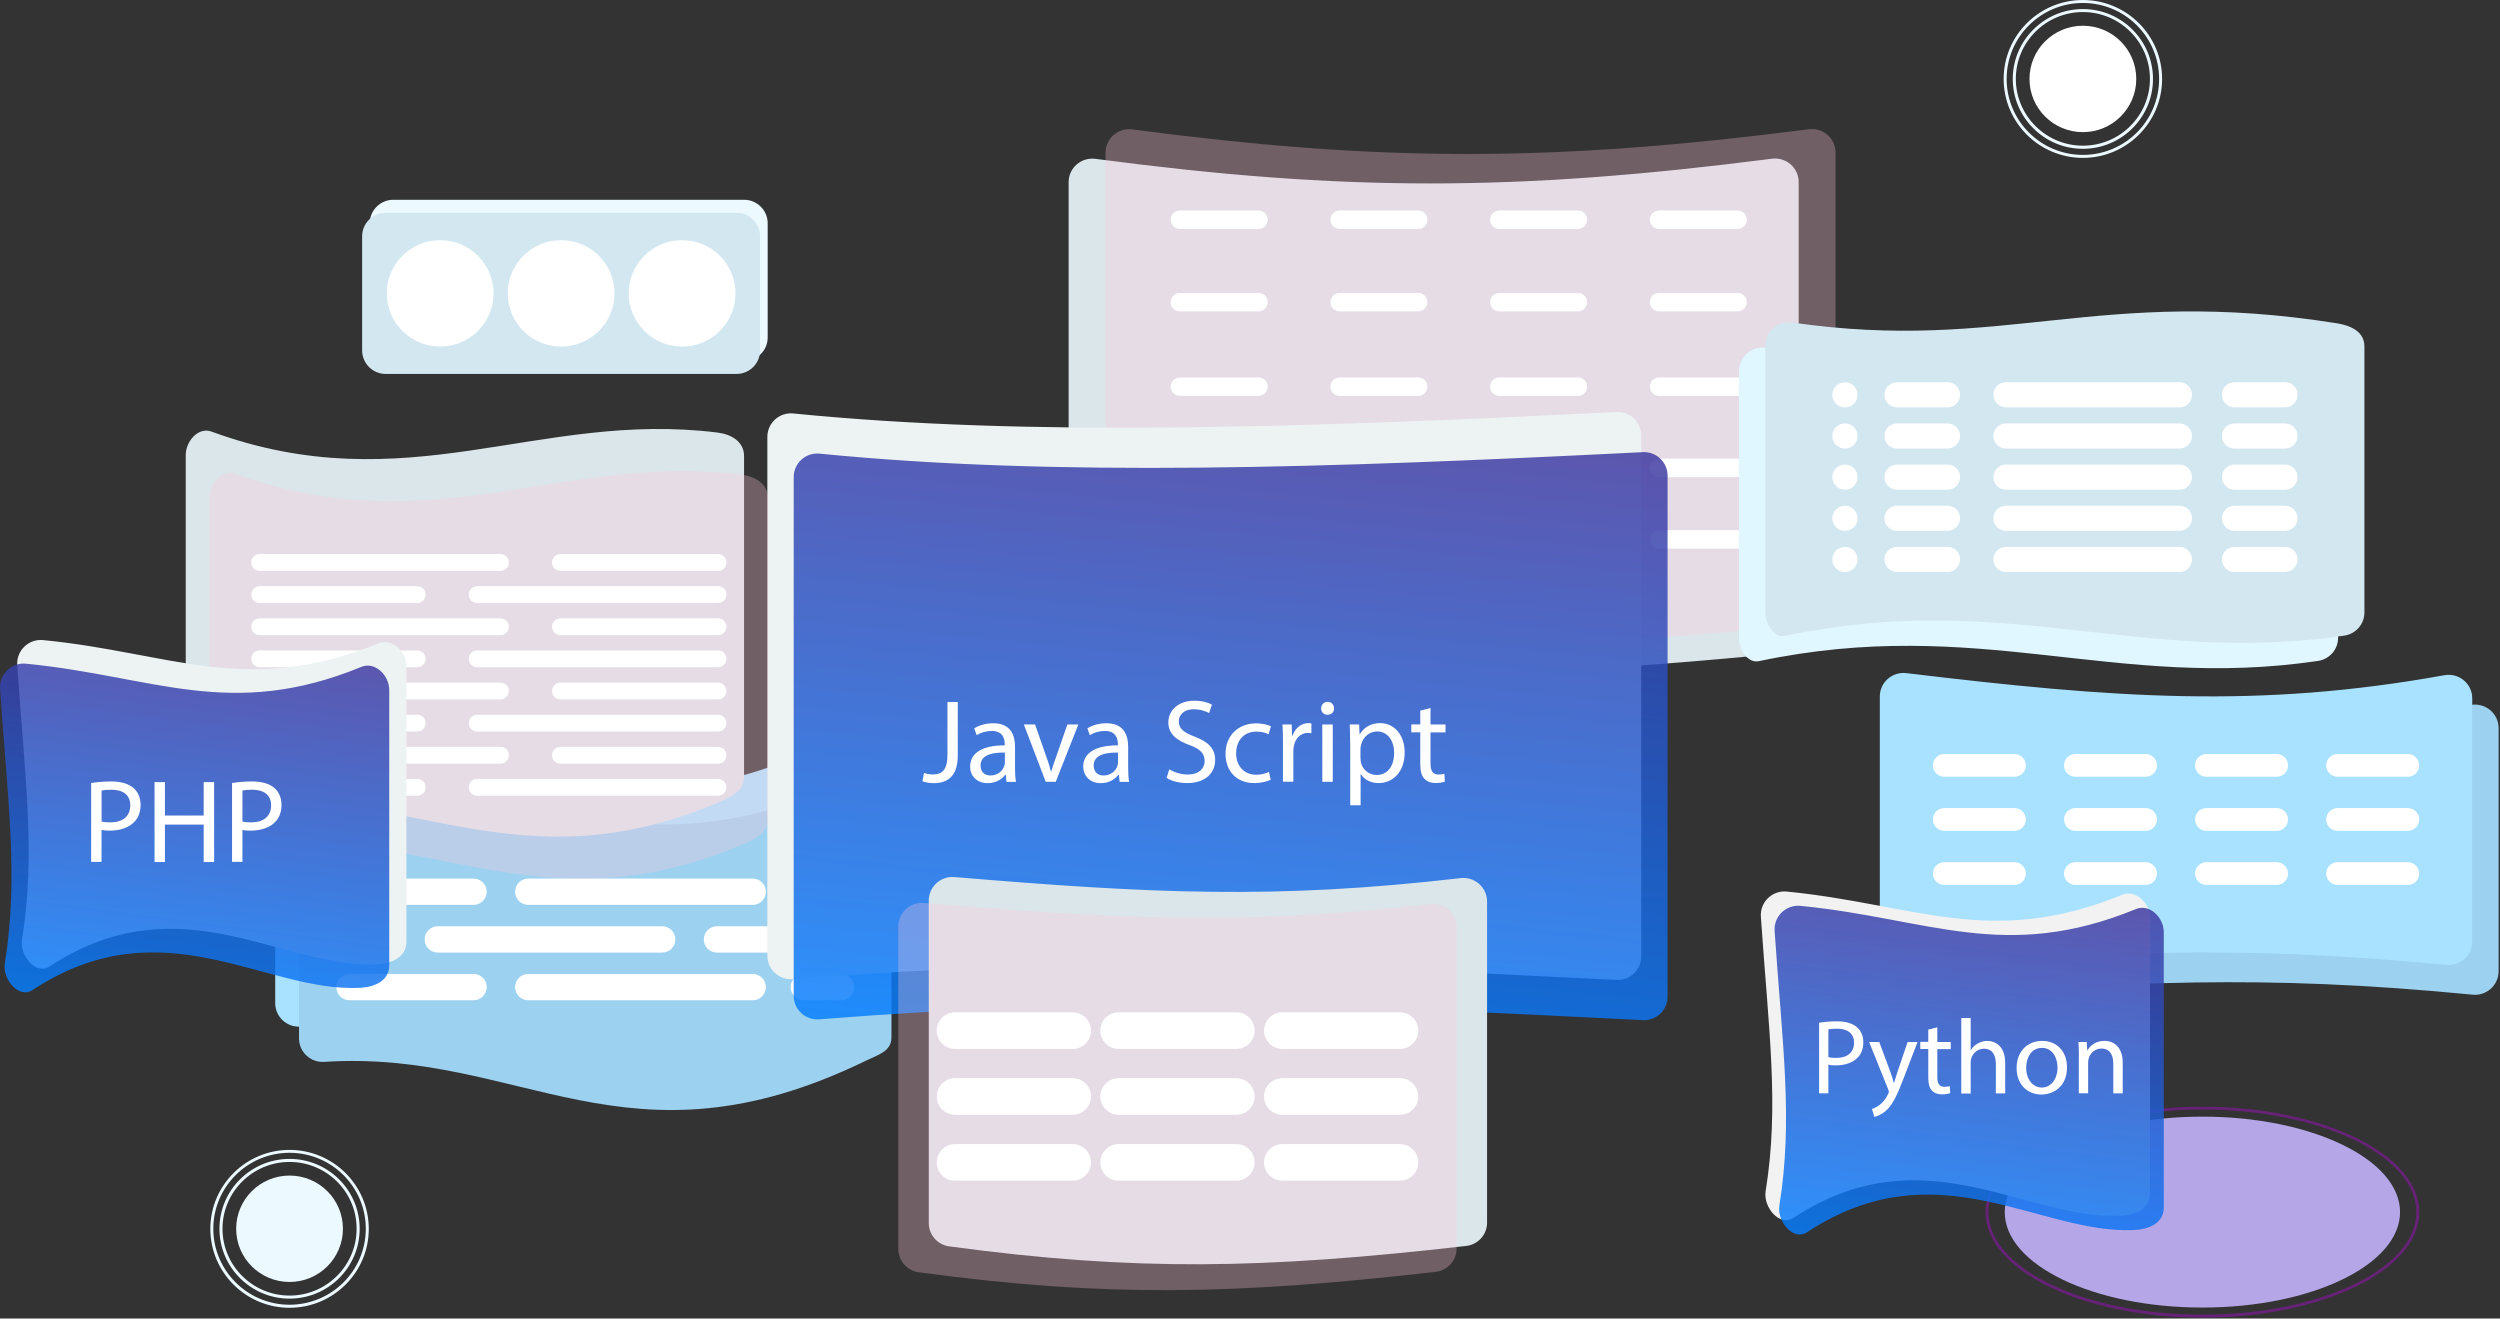 <svg width="821" height="433" viewBox="0 0 821 433" fill="none" xmlns="http://www.w3.org/2000/svg">
<rect x="0" y="0" width="821" height="433" fill="#333333" stroke="none"/>
<g clip-path="url(#clip0_64_764)">
<path d="M583.67 214.677C496.593 223.131 444.607 223.791 357.898 214.726C353.95 214.31 350.934 210.987 350.934 207.029V59.814C350.934 55.147 355.078 51.556 359.713 52.166C441.419 62.942 497.648 62.942 581.929 52.117C586.563 51.531 590.683 55.123 590.683 59.765V206.956C590.683 210.963 587.642 214.286 583.67 214.677Z" fill="#DAE6EA"/>
<path d="M595.784 205.001C508.707 213.455 456.721 214.115 370.012 205.05C366.064 204.634 363.048 201.311 363.048 197.353V50.139C363.048 45.472 367.192 41.88 371.827 42.491C453.533 53.266 509.761 53.266 594.043 42.442C598.677 41.855 602.797 45.447 602.797 50.09V197.28C602.797 201.287 599.756 204.61 595.784 205.001Z" fill="#FFC6DB" fill-opacity="0.3"/>
<path d="M413.268 75.183H387.496C385.828 75.183 384.455 73.839 384.455 72.153C384.455 70.467 385.804 69.124 387.496 69.124H413.268C414.936 69.124 416.309 70.467 416.309 72.153C416.309 73.839 414.96 75.183 413.268 75.183Z" fill="white"/>
<path d="M465.72 75.183H439.948C438.28 75.183 436.907 73.839 436.907 72.153C436.907 70.467 438.256 69.124 439.948 69.124H465.72C467.388 69.124 468.761 70.467 468.761 72.153C468.761 73.839 467.412 75.183 465.72 75.183Z" fill="white"/>
<path d="M518.172 75.183H492.4C490.732 75.183 489.359 73.839 489.359 72.153C489.359 70.467 490.708 69.124 492.4 69.124H518.172C519.839 69.124 521.213 70.467 521.213 72.153C521.213 73.839 519.839 75.183 518.172 75.183Z" fill="white"/>
<path d="M570.624 75.183H544.852C543.184 75.183 541.811 73.839 541.811 72.153C541.811 70.467 543.16 69.124 544.852 69.124H570.624C572.292 69.124 573.665 70.467 573.665 72.153C573.665 73.839 572.292 75.183 570.624 75.183Z" fill="white"/>
<path d="M413.268 102.256H387.496C385.828 102.256 384.455 100.912 384.455 99.226C384.455 97.565 385.804 96.196 387.496 96.196H413.268C414.936 96.196 416.309 97.54 416.309 99.226C416.309 100.912 414.96 102.256 413.268 102.256Z" fill="white"/>
<path d="M465.72 102.256H439.948C438.28 102.256 436.907 100.912 436.907 99.226C436.907 97.565 438.256 96.196 439.948 96.196H465.72C467.388 96.196 468.761 97.54 468.761 99.226C468.761 100.912 467.412 102.256 465.72 102.256Z" fill="white"/>
<path d="M518.172 102.256H492.4C490.732 102.256 489.359 100.912 489.359 99.226C489.359 97.565 490.708 96.196 492.4 96.196H518.172C519.839 96.196 521.213 97.54 521.213 99.226C521.213 100.912 519.839 102.256 518.172 102.256Z" fill="white"/>
<path d="M570.624 102.256H544.852C543.184 102.256 541.811 100.912 541.811 99.226C541.811 97.565 543.16 96.196 544.852 96.196H570.624C572.291 96.196 573.665 97.54 573.665 99.226C573.665 100.912 572.291 102.256 570.624 102.256Z" fill="white"/>
<path d="M413.268 130.013H387.496C385.828 130.013 384.455 128.669 384.455 126.983C384.455 125.321 385.804 123.953 387.496 123.953H413.268C414.936 123.953 416.309 125.297 416.309 126.983C416.309 128.669 414.96 130.013 413.268 130.013Z" fill="white"/>
<path d="M465.72 130.013H439.948C438.28 130.013 436.907 128.669 436.907 126.983C436.907 125.321 438.256 123.953 439.948 123.953H465.72C467.388 123.953 468.761 125.297 468.761 126.983C468.761 128.669 467.412 130.013 465.72 130.013Z" fill="white"/>
<path d="M518.172 130.013H492.4C490.732 130.013 489.359 128.669 489.359 126.983C489.359 125.321 490.708 123.953 492.4 123.953H518.172C519.839 123.953 521.213 125.297 521.213 126.983C521.213 128.669 519.839 130.013 518.172 130.013Z" fill="white"/>
<path d="M570.624 130.013H544.852C543.184 130.013 541.811 128.669 541.811 126.983C541.811 125.321 543.16 123.953 544.852 123.953H570.624C572.291 123.953 573.665 125.297 573.665 126.983C573.665 128.669 572.291 130.013 570.624 130.013Z" fill="white"/>
<path d="M413.268 156.695H387.496C385.828 156.695 384.455 155.351 384.455 153.665C384.455 152.004 385.804 150.635 387.496 150.635H413.268C414.936 150.635 416.309 151.979 416.309 153.665C416.309 155.351 414.96 156.695 413.268 156.695Z" fill="white"/>
<path d="M465.72 156.695H439.948C438.28 156.695 436.907 155.351 436.907 153.665C436.907 152.004 438.256 150.635 439.948 150.635H465.72C467.388 150.635 468.761 151.979 468.761 153.665C468.761 155.351 467.412 156.695 465.72 156.695Z" fill="white"/>
<path d="M518.172 156.695H492.4C490.732 156.695 489.359 155.351 489.359 153.665C489.359 152.004 490.708 150.635 492.4 150.635H518.172C519.839 150.635 521.213 151.979 521.213 153.665C521.213 155.351 519.839 156.695 518.172 156.695Z" fill="white"/>
<path d="M570.624 156.695H544.852C543.184 156.695 541.811 155.351 541.811 153.665C541.811 152.004 543.16 150.635 544.852 150.635H570.624C572.291 150.635 573.665 151.979 573.665 153.665C573.665 155.351 572.291 156.695 570.624 156.695Z" fill="white"/>
<path d="M413.268 180.176H387.496C385.828 180.176 384.455 178.832 384.455 177.147C384.455 175.485 385.804 174.117 387.496 174.117H413.268C414.936 174.117 416.309 175.461 416.309 177.147C416.309 178.832 414.96 180.176 413.268 180.176Z" fill="white"/>
<path d="M465.72 180.176H439.948C438.28 180.176 436.907 178.832 436.907 177.147C436.907 175.485 438.256 174.117 439.948 174.117H465.72C467.388 174.117 468.761 175.461 468.761 177.147C468.761 178.832 467.412 180.176 465.72 180.176Z" fill="white"/>
<path d="M518.172 180.176H492.4C490.732 180.176 489.359 178.832 489.359 177.147C489.359 175.485 490.708 174.117 492.4 174.117H518.172C519.839 174.117 521.213 175.461 521.213 177.147C521.213 178.832 519.839 180.176 518.172 180.176Z" fill="white"/>
<path d="M570.624 180.176H544.852C543.184 180.176 541.811 178.832 541.811 177.147C541.811 175.485 543.16 174.117 544.852 174.117H570.624C572.291 174.117 573.665 175.461 573.665 177.147C573.665 178.832 572.291 180.176 570.624 180.176Z" fill="white"/>
<path d="M276.399 336.822C197.831 374.964 163.452 332.913 98.641 337.14C94.178 337.433 90.377 333.89 90.377 329.443V248.664C90.377 244.022 94.448 240.455 99.082 240.992C167.719 249.251 209.724 277.032 275.786 241.676C280.053 239.404 284.932 244.437 284.932 249.275V329.15C284.932 333.695 280.519 334.819 276.399 336.822Z" fill="#A9E2FF"/>
<path d="M284.221 348.404C205.653 386.546 171.274 344.495 106.463 348.722C102 349.015 98.199 345.472 98.199 341.025V260.246C98.199 255.604 102.27 252.037 106.904 252.574C175.541 260.833 217.546 288.614 283.608 253.258C287.875 250.986 292.755 256.019 292.755 260.857V340.732C292.755 345.277 288.341 346.401 284.221 348.404Z" fill="#9CD1F0"/>
<path d="M155.503 297.166H114.797C112.394 297.166 110.457 295.236 110.457 292.841C110.457 290.447 112.394 288.517 114.797 288.517H155.503C157.907 288.517 159.844 290.447 159.844 292.841C159.819 295.236 157.882 297.166 155.503 297.166Z" fill="white"/>
<path d="M247.169 297.166H173.505C171.102 297.166 169.165 295.236 169.165 292.841C169.165 290.447 171.102 288.517 173.505 288.517H247.169C249.572 288.517 251.509 290.447 251.509 292.841C251.509 295.236 249.572 297.166 247.169 297.166Z" fill="white"/>
<path d="M276.178 297.166H263.991C261.588 297.166 259.65 295.236 259.65 292.841C259.65 290.447 261.588 288.517 263.991 288.517H276.178C278.581 288.517 280.518 290.447 280.518 292.841C280.518 295.236 278.581 297.166 276.178 297.166Z" fill="white"/>
<path d="M235.473 312.828H276.203C278.606 312.828 280.544 310.898 280.544 308.504C280.544 306.109 278.606 304.179 276.203 304.179H235.473C233.07 304.179 231.132 306.109 231.132 308.504C231.132 310.898 233.07 312.828 235.473 312.828Z" fill="white"/>
<path d="M143.786 312.828H217.449C219.852 312.828 221.789 310.898 221.789 308.504C221.789 306.109 219.852 304.179 217.449 304.179H143.786C141.383 304.179 139.445 306.109 139.445 308.504C139.445 310.898 141.383 312.828 143.786 312.828Z" fill="white"/>
<path d="M114.776 312.828H126.964C129.367 312.828 131.304 310.898 131.304 308.504C131.304 306.109 129.367 304.179 126.964 304.179H114.776C112.373 304.179 110.436 306.109 110.436 308.504C110.436 310.898 112.373 312.828 114.776 312.828Z" fill="white"/>
<path d="M155.507 328.49H114.801C112.398 328.49 110.46 326.56 110.46 324.166C110.46 321.771 112.398 319.841 114.801 319.841H155.507C157.91 319.841 159.847 321.771 159.847 324.166C159.823 326.56 157.885 328.49 155.507 328.49Z" fill="white"/>
<path d="M247.169 328.49H173.506C171.103 328.49 169.166 326.56 169.166 324.166C169.166 321.771 171.103 319.841 173.506 319.841H247.169C249.572 319.841 251.51 321.771 251.51 324.166C251.51 326.56 249.572 328.49 247.169 328.49Z" fill="white"/>
<path d="M276.178 328.49H263.991C261.588 328.49 259.65 326.56 259.65 324.166C259.65 321.771 261.588 319.841 263.991 319.841H276.178C278.581 319.841 280.518 321.771 280.518 324.166C280.518 326.56 278.581 328.49 276.178 328.49Z" fill="white"/>
<path d="M530.837 321.819C428.924 316.59 357.713 313.853 260.362 321.55C255.85 321.917 252 318.349 252 313.853V143.475C252 138.906 255.948 135.339 260.485 135.779C337.728 143.451 426.227 140.543 530.837 135.29C535.275 135.07 538.978 138.589 538.978 143.011V314.098C539.002 318.52 535.275 322.039 530.837 321.819Z" fill="#EDF2F2"/>
<path opacity="0.83" d="M539.492 335.013C437.58 329.784 366.369 327.048 269.018 334.744C264.506 335.111 260.656 331.544 260.656 327.048V156.67C260.656 152.101 264.604 148.533 269.14 148.973C346.384 156.645 434.883 153.738 539.492 148.484C543.931 148.264 547.634 151.783 547.634 156.205V327.292C547.658 331.715 543.931 335.233 539.492 335.013Z" fill="url(#paint0_linear_64_764)"/>
<path d="M311.122 230.533H314.53V248.076C314.53 255.04 311.097 257.19 306.561 257.19C305.31 257.19 303.79 256.921 302.932 256.579L303.447 253.818C304.158 254.087 305.163 254.331 306.291 254.331C309.332 254.331 311.146 252.963 311.146 247.832V230.533H311.122Z" fill="white"/>
<path d="M330.543 256.751L330.273 254.381H330.15C329.096 255.871 327.061 257.191 324.363 257.191C320.538 257.191 318.576 254.503 318.576 251.791C318.576 247.246 322.647 244.754 329.954 244.778V244.387C329.954 242.824 329.513 240.038 325.663 240.038C323.897 240.038 322.058 240.576 320.734 241.431L319.949 239.183C321.519 238.181 323.775 237.521 326.153 237.521C331.941 237.521 333.338 241.455 333.338 245.218V252.255C333.338 253.892 333.412 255.48 333.657 256.775H330.543V256.751ZM330.028 247.148C326.276 247.075 322.009 247.735 322.009 251.4C322.009 253.623 323.505 254.674 325.246 254.674C327.698 254.674 329.268 253.11 329.807 251.522C329.93 251.18 330.003 250.789 330.003 250.423V247.148H330.028Z" fill="white"/>
<path d="M339.911 237.913L343.613 248.493C344.227 250.203 344.741 251.767 345.134 253.33H345.256C345.698 251.767 346.237 250.227 346.85 248.493L350.529 237.913H354.133L346.703 256.751H343.417L336.232 237.913H339.911Z" fill="white"/>
<path d="M367.693 256.751L367.423 254.381H367.301C366.246 255.871 364.211 257.191 361.514 257.191C357.688 257.191 355.727 254.503 355.727 251.791C355.727 247.246 359.797 244.754 367.105 244.778V244.387C367.105 242.824 366.663 240.038 362.813 240.038C361.048 240.038 359.209 240.576 357.884 241.431L357.1 239.183C358.669 238.181 360.925 237.521 363.304 237.521C369.091 237.521 370.489 241.455 370.489 245.218V252.255C370.489 253.892 370.562 255.48 370.807 256.775H367.693V256.751ZM367.178 247.148C363.426 247.075 359.16 247.735 359.16 251.4C359.16 253.623 360.655 254.674 362.396 254.674C364.849 254.674 366.418 253.11 366.957 251.522C367.08 251.18 367.154 250.789 367.154 250.423V247.148H367.178Z" fill="white"/>
<path d="M383.976 252.646C385.497 253.575 387.728 254.357 390.082 254.357C393.564 254.357 395.6 252.524 395.6 249.885C395.6 247.442 394.202 246.025 390.646 244.681C386.355 243.166 383.682 240.942 383.682 237.253C383.682 233.172 387.091 230.118 392.191 230.118C394.889 230.118 396.85 230.729 398.003 231.413L397.071 234.174C396.213 233.71 394.447 232.928 392.069 232.928C388.464 232.928 387.115 235.078 387.115 236.862C387.115 239.305 388.709 240.527 392.338 241.92C396.801 243.63 399.057 245.78 399.057 249.617C399.057 253.673 396.041 257.167 389.837 257.167C387.287 257.167 384.516 256.434 383.118 255.481L383.976 252.646Z" fill="white"/>
<path d="M417.301 256.067C416.393 256.531 414.407 257.166 411.881 257.166C406.168 257.166 402.465 253.306 402.465 247.539C402.465 241.749 406.437 237.546 412.617 237.546C414.652 237.546 416.442 238.059 417.374 238.523L416.589 241.162C415.78 240.698 414.481 240.258 412.617 240.258C408.276 240.258 405.947 243.459 405.947 247.393C405.947 251.742 408.767 254.43 412.519 254.43C414.481 254.43 415.756 253.917 416.736 253.501L417.301 256.067Z" fill="white"/>
<path d="M421.323 243.802C421.323 241.578 421.274 239.672 421.176 237.913H424.192L424.315 241.602H424.462C425.32 239.061 427.38 237.473 429.685 237.473C430.077 237.473 430.347 237.522 430.666 237.595V240.821C430.322 240.747 429.954 240.698 429.489 240.698C427.061 240.698 425.344 242.531 424.878 245.097C424.805 245.561 424.731 246.098 424.731 246.685V256.727H421.323V243.802Z" fill="white"/>
<path d="M438.096 232.635C438.145 233.808 437.287 234.736 435.913 234.736C434.712 234.736 433.854 233.808 433.854 232.635C433.854 231.438 434.761 230.485 436.011 230.485C437.262 230.485 438.096 231.413 438.096 232.635ZM434.246 256.751V237.913H437.679V256.751H434.246Z" fill="white"/>
<path d="M443.392 244.07C443.392 241.651 443.319 239.721 443.245 237.913H446.335L446.482 241.138H446.555C447.953 238.841 450.185 237.473 453.275 237.473C457.836 237.473 461.293 241.334 461.293 247.051C461.293 253.819 457.149 257.167 452.71 257.167C450.209 257.167 448.027 256.067 446.899 254.21H446.825V264.448H443.417V244.07H443.392ZM446.801 249.104C446.801 249.617 446.874 250.081 446.948 250.496C447.561 252.867 449.645 254.504 452.097 254.504C455.727 254.504 457.836 251.547 457.836 247.222C457.836 243.435 455.849 240.21 452.22 240.21C449.866 240.21 447.684 241.871 447.021 244.461C446.899 244.901 446.776 245.39 446.776 245.854V249.104H446.801Z" fill="white"/>
<path d="M469.778 232.513V237.913H474.706V240.527H469.778V250.692C469.778 253.037 470.44 254.357 472.352 254.357C473.26 254.357 473.922 254.234 474.339 254.112L474.486 256.678C473.824 256.947 472.769 257.142 471.445 257.142C469.851 257.142 468.552 256.629 467.742 255.7C466.761 254.699 466.418 253.013 466.418 250.789V240.503H463.476V237.888H466.418V233.368L469.778 232.513Z" fill="white"/>
<path d="M481.488 409.17C415.206 416.744 372.955 417.575 311.748 409.316C307.898 408.803 305.005 405.529 305.005 401.644V295.723C305.005 291.202 308.904 287.66 313.416 288.026C377.736 293.402 418.761 295.454 479.673 288.368C484.283 287.831 488.354 291.422 488.354 296.04V401.497C488.378 405.431 485.411 408.73 481.488 409.17Z" fill="#DAE6EA"/>
<path d="M471.483 417.673C405.201 425.247 362.95 426.078 301.743 417.819C297.894 417.306 295 414.032 295 410.147V304.226C295 299.705 298.899 296.163 303.411 296.529C367.731 301.904 408.756 303.957 469.668 296.871C474.278 296.334 478.349 299.925 478.349 304.543V410C478.374 413.91 475.406 417.233 471.483 417.673Z" fill="#FFC6DB" fill-opacity="0.3"/>
<path d="M352.258 344.469H313.661C310.326 344.469 307.628 341.781 307.628 338.458C307.628 335.135 310.326 332.447 313.661 332.447H352.258C355.593 332.447 358.29 335.135 358.29 338.458C358.29 341.781 355.593 344.469 352.258 344.469Z" fill="white"/>
<path d="M405.985 344.469H367.388C364.053 344.469 361.356 341.781 361.356 338.458C361.356 335.135 364.053 332.447 367.388 332.447H405.985C409.32 332.447 412.018 335.135 412.018 338.458C412.018 341.781 409.32 344.469 405.985 344.469Z" fill="white"/>
<path d="M459.737 344.469H421.14C417.805 344.469 415.107 341.781 415.107 338.458C415.107 335.135 417.805 332.447 421.14 332.447H459.737C463.072 332.447 465.769 335.135 465.769 338.458C465.769 341.781 463.048 344.469 459.737 344.469Z" fill="white"/>
<path d="M352.258 366.093H313.661C310.326 366.093 307.628 363.405 307.628 360.082C307.628 356.759 310.326 354.071 313.661 354.071H352.258C355.593 354.071 358.29 356.759 358.29 360.082C358.29 363.405 355.593 366.093 352.258 366.093Z" fill="white"/>
<path d="M405.985 366.093H367.388C364.053 366.093 361.356 363.405 361.356 360.082C361.356 356.759 364.053 354.071 367.388 354.071H405.985C409.32 354.071 412.018 356.759 412.018 360.082C412.018 363.405 409.32 366.093 405.985 366.093Z" fill="white"/>
<path d="M459.737 366.093H421.14C417.805 366.093 415.107 363.405 415.107 360.082C415.107 356.759 417.805 354.071 421.14 354.071H459.737C463.072 354.071 465.769 356.759 465.769 360.082C465.769 363.405 463.048 366.093 459.737 366.093Z" fill="white"/>
<path d="M352.258 387.741H313.661C310.326 387.741 307.628 385.054 307.628 381.73C307.628 378.407 310.326 375.72 313.661 375.72H352.258C355.593 375.72 358.29 378.407 358.29 381.73C358.29 385.054 355.593 387.741 352.258 387.741Z" fill="white"/>
<path d="M405.985 387.741H367.388C364.053 387.741 361.356 385.054 361.356 381.73C361.356 378.407 364.053 375.72 367.388 375.72H405.985C409.32 375.72 412.018 378.407 412.018 381.73C412.018 385.054 409.32 387.741 405.985 387.741Z" fill="white"/>
<path d="M459.737 387.741H421.14C417.805 387.741 415.107 385.054 415.107 381.73C415.107 378.407 417.805 375.72 421.14 375.72H459.737C463.072 375.72 465.769 378.407 465.769 381.73C465.769 385.054 463.048 387.741 459.737 387.741Z" fill="white"/>
<path d="M237.483 262.86C168.675 292.743 133.069 256.043 67.743 263.007C63.869 263.422 61 259.22 61 255.335V149.413C61 144.893 65.144 140.153 69.411 141.717C133.658 165.246 176.743 134.68 235.668 142.059C240.278 142.645 244.349 145.113 244.349 149.731V255.188C244.374 259.097 241.088 261.296 237.483 262.86Z" fill="#DAE6EA"/>
<path d="M245.33 276.69C176.522 306.572 140.917 269.873 75.591 276.836C71.716 277.252 68.847 273.049 68.847 269.164V163.243C68.847 158.723 72.991 153.982 77.258 155.546C141.505 179.076 184.59 148.509 243.516 155.888C248.126 156.475 252.196 158.942 252.196 163.561V269.017C252.196 272.951 248.935 275.126 245.33 276.69Z" fill="#FFC6DB" fill-opacity="0.3"/>
<path d="M164.359 187.482H85.276C83.756 187.482 82.505 186.26 82.505 184.72C82.505 183.206 83.731 181.959 85.276 181.959H164.359C165.879 181.959 167.13 183.181 167.13 184.72C167.105 186.26 165.879 187.482 164.359 187.482Z" fill="white"/>
<path d="M235.791 187.482H184.05C182.529 187.482 181.279 186.26 181.279 184.72C181.279 183.206 182.505 181.959 184.05 181.959H235.791C237.311 181.959 238.562 183.181 238.562 184.72C238.562 186.26 237.311 187.482 235.791 187.482Z" fill="white"/>
<path d="M156.708 198.037H235.791C237.311 198.037 238.562 196.815 238.562 195.276C238.562 193.761 237.335 192.515 235.791 192.515H156.708C155.188 192.515 153.937 193.736 153.937 195.276C153.937 196.791 155.188 198.037 156.708 198.037Z" fill="white"/>
<path d="M85.276 198.037H137.017C138.538 198.037 139.788 196.815 139.788 195.276C139.788 193.761 138.562 192.515 137.017 192.515H85.276C83.756 192.515 82.505 193.736 82.505 195.276C82.505 196.791 83.731 198.037 85.276 198.037Z" fill="white"/>
<path d="M164.359 208.592H85.276C83.756 208.592 82.505 207.371 82.505 205.831C82.505 204.316 83.731 203.07 85.276 203.07H164.359C165.879 203.07 167.13 204.292 167.13 205.831C167.105 207.346 165.879 208.592 164.359 208.592Z" fill="white"/>
<path d="M235.791 208.592H184.05C182.529 208.592 181.279 207.371 181.279 205.831C181.279 204.316 182.505 203.07 184.05 203.07H235.791C237.311 203.07 238.562 204.292 238.562 205.831C238.562 207.346 237.311 208.592 235.791 208.592Z" fill="white"/>
<path d="M156.708 219.124H235.791C237.311 219.124 238.562 217.902 238.562 216.363C238.562 214.848 237.335 213.602 235.791 213.602H156.708C155.188 213.602 153.937 214.823 153.937 216.363C153.937 217.902 155.188 219.124 156.708 219.124Z" fill="white"/>
<path d="M85.276 219.124H137.017C138.538 219.124 139.788 217.902 139.788 216.363C139.788 214.848 138.562 213.602 137.017 213.602H85.276C83.756 213.602 82.505 214.823 82.505 216.363C82.505 217.902 83.731 219.124 85.276 219.124Z" fill="white"/>
<path d="M164.359 229.679H85.276C83.756 229.679 82.505 228.457 82.505 226.918C82.505 225.403 83.731 224.157 85.276 224.157H164.359C165.879 224.157 167.13 225.378 167.13 226.918C167.105 228.457 165.879 229.679 164.359 229.679Z" fill="white"/>
<path d="M235.791 229.679H184.05C182.529 229.679 181.279 228.457 181.279 226.918C181.279 225.403 182.505 224.157 184.05 224.157H235.791C237.311 224.157 238.562 225.378 238.562 226.918C238.562 228.457 237.311 229.679 235.791 229.679Z" fill="white"/>
<path d="M156.708 240.234H235.791C237.311 240.234 238.562 239.013 238.562 237.473C238.562 235.959 237.335 234.712 235.791 234.712H156.708C155.188 234.712 153.937 235.934 153.937 237.473C153.937 238.988 155.188 240.234 156.708 240.234Z" fill="white"/>
<path d="M85.276 240.234H137.017C138.538 240.234 139.788 239.013 139.788 237.473C139.788 235.959 138.562 234.712 137.017 234.712H85.276C83.756 234.712 82.505 235.934 82.505 237.473C82.505 238.988 83.731 240.234 85.276 240.234Z" fill="white"/>
<path d="M164.359 250.79H85.276C83.756 250.79 82.505 249.568 82.505 248.029C82.505 246.514 83.731 245.268 85.276 245.268H164.359C165.879 245.268 167.13 246.49 167.13 248.029C167.105 249.544 165.879 250.79 164.359 250.79Z" fill="white"/>
<path d="M235.791 250.79H184.05C182.529 250.79 181.279 249.568 181.279 248.029C181.279 246.514 182.505 245.268 184.05 245.268H235.791C237.311 245.268 238.562 246.49 238.562 248.029C238.562 249.544 237.311 250.79 235.791 250.79Z" fill="white"/>
<path d="M156.708 261.321H235.791C237.311 261.321 238.562 260.099 238.562 258.56C238.562 257.045 237.335 255.799 235.791 255.799H156.708C155.188 255.799 153.937 257.021 153.937 258.56C153.937 260.099 155.188 261.321 156.708 261.321Z" fill="white"/>
<path d="M85.276 261.321H137.017C138.538 261.321 139.788 260.099 139.788 258.56C139.788 257.045 138.562 255.799 137.017 255.799H85.276C83.756 255.799 82.505 257.021 82.505 258.56C82.505 260.099 83.731 261.321 85.276 261.321Z" fill="white"/>
<path d="M761.223 217.047C694.303 226.943 649.698 201.922 577.629 217.12C573.902 217.902 571.082 213.284 571.082 209.497V121.877C571.082 117.161 575.275 113.569 579.958 114.229C649.33 124.271 680.424 102.036 758.771 114.473C763.504 115.231 767.82 117.308 767.82 122.097V209.424C767.869 213.235 765.024 216.485 761.223 217.047Z" fill="#E1F7FF"/>
<path d="M769.879 208.739C702.959 218.635 658.354 193.615 586.285 208.813C582.557 209.595 579.737 204.977 579.737 201.189V113.569C579.737 108.853 583.931 105.262 588.614 105.921C657.986 115.964 689.08 93.729 767.427 106.166C772.159 106.923 776.475 109 776.475 113.789V201.116C776.5 204.928 773.68 208.177 769.879 208.739Z" fill="#D3E7F1"/>
<path d="M605.878 133.797C608.166 133.797 610.022 131.948 610.022 129.668C610.022 127.387 608.166 125.539 605.878 125.539C603.589 125.539 601.733 127.387 601.733 129.668C601.733 131.948 603.589 133.797 605.878 133.797Z" fill="white"/>
<path d="M639.546 133.776H622.994C620.713 133.776 618.85 131.944 618.85 129.647C618.85 127.35 620.713 125.518 622.994 125.518H639.546C641.826 125.518 643.69 127.35 643.69 129.647C643.69 131.944 641.826 133.776 639.546 133.776Z" fill="white"/>
<path d="M750.384 133.776H733.832C731.552 133.776 729.688 131.944 729.688 129.647C729.688 127.35 731.527 125.518 733.832 125.518H750.384C752.665 125.518 754.529 127.35 754.529 129.647C754.529 131.944 752.665 133.776 750.384 133.776Z" fill="white"/>
<path d="M715.735 133.776H658.771C656.49 133.776 654.626 131.944 654.626 129.647C654.626 127.35 656.49 125.518 658.771 125.518H715.71C717.991 125.518 719.854 127.35 719.854 129.647C719.854 131.944 718.015 133.776 715.735 133.776Z" fill="white"/>
<path d="M605.878 147.313C608.166 147.313 610.022 145.464 610.022 143.184C610.022 140.903 608.166 139.054 605.878 139.054C603.589 139.054 601.733 140.903 601.733 143.184C601.733 145.464 603.589 147.313 605.878 147.313Z" fill="white"/>
<path d="M639.546 147.313H622.994C620.713 147.313 618.85 145.456 618.85 143.184C618.85 140.911 620.713 139.054 622.994 139.054H639.546C641.826 139.054 643.69 140.911 643.69 143.184C643.666 145.456 641.826 147.313 639.546 147.313Z" fill="white"/>
<path d="M750.384 147.313H733.832C731.552 147.313 729.688 145.456 729.688 143.184C729.688 140.911 731.527 139.054 733.832 139.054H750.384C752.665 139.054 754.529 140.911 754.529 143.184C754.504 145.456 752.665 147.313 750.384 147.313Z" fill="white"/>
<path d="M715.735 147.313H658.771C656.49 147.313 654.626 145.456 654.626 143.184C654.626 140.911 656.49 139.054 658.771 139.054H715.71C717.991 139.054 719.854 140.911 719.854 143.184C719.854 145.456 718.015 147.313 715.735 147.313Z" fill="white"/>
<path d="M605.878 160.825C608.166 160.825 610.022 158.976 610.022 156.695C610.022 154.415 608.166 152.566 605.878 152.566C603.589 152.566 601.733 154.415 601.733 156.695C601.733 158.976 603.589 160.825 605.878 160.825Z" fill="white"/>
<path d="M639.546 160.825H622.994C620.713 160.825 618.85 158.992 618.85 156.695C618.85 154.423 620.713 152.566 622.994 152.566H639.546C641.826 152.566 643.69 154.423 643.69 156.695C643.666 158.968 641.826 160.825 639.546 160.825Z" fill="white"/>
<path d="M750.384 160.825H733.832C731.552 160.825 729.688 158.992 729.688 156.695C729.688 154.423 731.527 152.566 733.832 152.566H750.384C752.665 152.566 754.529 154.423 754.529 156.695C754.504 158.968 752.665 160.825 750.384 160.825Z" fill="white"/>
<path d="M715.735 160.825H658.771C656.49 160.825 654.626 158.992 654.626 156.695C654.626 154.423 656.49 152.566 658.771 152.566H715.71C717.991 152.566 719.854 154.423 719.854 156.695C719.854 158.968 718.015 160.825 715.735 160.825Z" fill="white"/>
<path d="M605.878 174.337C608.166 174.337 610.022 172.488 610.022 170.207C610.022 167.927 608.166 166.078 605.878 166.078C603.589 166.078 601.733 167.927 601.733 170.207C601.733 172.488 603.589 174.337 605.878 174.337Z" fill="white"/>
<path d="M639.546 174.337H622.994C620.713 174.337 618.85 172.48 618.85 170.207C618.85 167.935 620.713 166.078 622.994 166.078H639.546C641.826 166.078 643.69 167.911 643.69 170.207C643.666 172.48 641.826 174.337 639.546 174.337Z" fill="white"/>
<path d="M750.384 174.337H733.832C731.552 174.337 729.688 172.48 729.688 170.207C729.688 167.935 731.527 166.078 733.832 166.078H750.384C752.665 166.078 754.529 167.911 754.529 170.207C754.504 172.48 752.665 174.337 750.384 174.337Z" fill="white"/>
<path d="M715.735 174.337H658.771C656.49 174.337 654.626 172.48 654.626 170.207C654.626 167.935 656.49 166.078 658.771 166.078H715.71C717.991 166.078 719.854 167.911 719.854 170.207C719.854 172.48 718.015 174.337 715.735 174.337Z" fill="white"/>
<path d="M605.878 187.87C608.166 187.87 610.022 186.021 610.022 183.74C610.022 181.46 608.166 179.611 605.878 179.611C603.589 179.611 601.733 181.46 601.733 183.74C601.733 186.021 603.589 187.87 605.878 187.87Z" fill="white"/>
<path d="M639.546 187.848H622.994C620.713 187.848 618.85 185.992 618.85 183.719C618.85 181.447 620.713 179.59 622.994 179.59H639.546C641.826 179.59 643.69 181.447 643.69 183.719C643.666 186.016 641.826 187.848 639.546 187.848Z" fill="white"/>
<path d="M750.384 187.848H733.832C731.552 187.848 729.688 185.992 729.688 183.719C729.688 181.447 731.527 179.59 733.832 179.59H750.384C752.665 179.59 754.529 181.447 754.529 183.719C754.504 186.016 752.665 187.848 750.384 187.848Z" fill="white"/>
<path d="M715.735 187.848H658.771C656.49 187.848 654.626 185.992 654.626 183.719C654.626 181.447 656.49 179.59 658.771 179.59H715.71C717.991 179.59 719.854 181.447 719.854 183.719C719.854 186.016 718.015 187.848 715.735 187.848Z" fill="white"/>
<path d="M812.008 326.657C741.484 319.767 699.061 322.748 634.25 326.975C629.787 327.268 625.986 323.725 625.986 319.278V238.499C625.986 233.857 630.057 230.29 634.692 230.827C703.328 239.086 750.459 242.507 811.395 231.511C816.152 230.656 820.542 234.272 820.542 239.11V318.985C820.517 323.554 816.569 327.097 812.008 326.657Z" fill="#9CD1F0"/>
<path d="M803.352 316.884C732.828 309.993 690.405 312.974 625.594 317.201C621.131 317.494 617.33 313.952 617.33 309.505V228.726C617.33 224.083 621.401 220.516 626.035 221.054C694.672 229.312 741.803 232.733 802.739 221.738C807.496 220.883 811.886 224.499 811.886 229.337V309.211C811.886 313.756 807.913 317.323 803.352 316.884Z" fill="#A9E2FF"/>
<path d="M661.543 255.09H638.517C636.433 255.09 634.765 253.404 634.765 251.352C634.765 249.275 636.457 247.613 638.517 247.613H661.543C663.627 247.613 665.295 249.299 665.295 251.352C665.295 253.404 663.627 255.09 661.543 255.09Z" fill="white"/>
<path d="M704.603 255.09H681.577C679.493 255.09 677.825 253.404 677.825 251.352C677.825 249.275 679.517 247.613 681.577 247.613H704.603C706.687 247.613 708.355 249.299 708.355 251.352C708.355 253.404 706.663 255.09 704.603 255.09Z" fill="white"/>
<path d="M747.639 255.09H724.613C722.528 255.09 720.861 253.404 720.861 251.352C720.861 249.275 722.553 247.613 724.613 247.613H747.639C749.723 247.613 751.39 249.299 751.39 251.352C751.415 253.404 749.723 255.09 747.639 255.09Z" fill="white"/>
<path d="M790.699 255.09H767.673C765.588 255.09 763.921 253.404 763.921 251.352C763.921 249.275 765.613 247.613 767.673 247.613H790.699C792.783 247.613 794.451 249.299 794.451 251.352C794.475 253.404 792.783 255.09 790.699 255.09Z" fill="white"/>
<path d="M661.543 272.854H638.517C636.433 272.854 634.765 271.168 634.765 269.115C634.765 267.038 636.457 265.377 638.517 265.377H661.543C663.627 265.377 665.295 267.063 665.295 269.115C665.295 271.168 663.627 272.854 661.543 272.854Z" fill="white"/>
<path d="M704.603 272.854H681.577C679.493 272.854 677.825 271.168 677.825 269.115C677.825 267.038 679.517 265.377 681.577 265.377H704.603C706.687 265.377 708.355 267.063 708.355 269.115C708.355 271.168 706.663 272.854 704.603 272.854Z" fill="white"/>
<path d="M747.639 272.854H724.613C722.528 272.854 720.861 271.168 720.861 269.115C720.861 267.038 722.553 265.377 724.613 265.377H747.639C749.723 265.377 751.39 267.063 751.39 269.115C751.415 271.168 749.723 272.854 747.639 272.854Z" fill="white"/>
<path d="M790.699 272.854H767.673C765.588 272.854 763.921 271.168 763.921 269.115C763.921 267.038 765.613 265.377 767.673 265.377H790.699C792.783 265.377 794.451 267.063 794.451 269.115C794.475 271.168 792.783 272.854 790.699 272.854Z" fill="white"/>
<path d="M661.543 290.617H638.517C636.433 290.617 634.765 288.931 634.765 286.879C634.765 284.802 636.457 283.14 638.517 283.14H661.543C663.627 283.14 665.295 284.826 665.295 286.879C665.295 288.931 663.627 290.617 661.543 290.617Z" fill="white"/>
<path d="M704.603 290.617H681.577C679.493 290.617 677.825 288.931 677.825 286.879C677.825 284.802 679.517 283.14 681.577 283.14H704.603C706.687 283.14 708.355 284.826 708.355 286.879C708.355 288.931 706.663 290.617 704.603 290.617Z" fill="white"/>
<path d="M747.639 290.617H724.613C722.528 290.617 720.861 288.931 720.861 286.879C720.861 284.802 722.553 283.14 724.613 283.14H747.639C749.723 283.14 751.39 284.826 751.39 286.879C751.415 288.931 749.723 290.617 747.639 290.617Z" fill="white"/>
<path d="M790.699 290.617H767.673C765.588 290.617 763.921 288.931 763.921 286.879C763.921 284.802 765.613 283.14 767.673 283.14H790.699C792.783 283.14 794.451 284.826 794.451 286.879C794.475 288.931 792.783 290.617 790.699 290.617Z" fill="white"/>
<path d="M123.705 316.664C92.44 318.13 59.041 289.249 16.3 317.397C11.837 320.329 6.368 313.854 7.227 308.601C11.763 280.453 8.232 256.043 5.657 218.439C5.339 213.675 9.385 209.741 14.142 210.205C56.099 214.286 81.233 228.946 124.318 211.256C128.805 209.423 133.465 214.017 133.465 218.855V309.236C133.465 314.294 128.805 316.42 123.705 316.664Z" fill="#EDF2F2"/>
<path opacity="0.83" d="M118.065 324.41C86.8 325.876 53.401 296.995 10.66 325.143C6.197 328.075 0.729 321.6 1.587 316.346C6.124 288.199 2.592 263.789 0.018 226.185C-0.301 221.42 3.745 217.487 8.502 217.951C50.459 222.031 75.594 236.692 118.678 219.002C123.166 217.169 127.825 221.763 127.825 226.6V316.982C127.849 322.04 123.166 324.165 118.065 324.41Z" fill="url(#paint1_linear_64_764)"/>
<path d="M29.959 257.143C31.602 256.874 33.76 256.63 36.481 256.63C39.841 256.63 42.293 257.412 43.862 258.805C45.309 260.051 46.167 261.956 46.167 264.302C46.167 266.672 45.456 268.554 44.132 269.897C42.342 271.803 39.4 272.781 36.089 272.781C35.084 272.781 34.127 272.732 33.343 272.536V283.043H29.934V257.143H29.959ZM33.367 269.8C34.103 269.995 35.059 270.069 36.187 270.069C40.282 270.069 42.783 268.089 42.783 264.473C42.783 261.004 40.331 259.342 36.58 259.342C35.084 259.342 33.956 259.464 33.367 259.611V269.8Z" fill="white"/>
<path d="M54.162 256.85V267.82H66.889V256.85H70.322V283.092H66.889V270.801H54.162V283.092H50.753V256.85H54.162Z" fill="white"/>
<path d="M76.231 257.143C77.874 256.874 80.032 256.63 82.754 256.63C86.113 256.63 88.566 257.412 90.135 258.805C91.582 260.051 92.44 261.956 92.44 264.302C92.44 266.672 91.729 268.554 90.405 269.897C88.615 271.803 85.672 272.781 82.362 272.781C81.356 272.781 80.4 272.732 79.615 272.536V283.043H76.207V257.143H76.231ZM79.615 269.8C80.351 269.995 81.307 270.069 82.435 270.069C86.53 270.069 89.031 268.089 89.031 264.473C89.031 261.004 86.579 259.342 82.827 259.342C81.332 259.342 80.204 259.464 79.615 259.611V269.8Z" fill="white"/>
<path d="M723.264 429.401C759.112 429.401 788.173 415.366 788.173 398.052C788.173 380.739 759.112 366.704 723.264 366.704C687.416 366.704 658.355 380.739 658.355 398.052C658.355 415.366 687.416 429.401 723.264 429.401Z" fill="#B5A6E7"/>
<path d="M723.264 432.725C683.98 432.725 652.028 417.184 652.028 398.077C652.028 378.97 683.98 363.43 723.264 363.43C762.548 363.43 794.5 378.97 794.5 398.077C794.5 417.16 762.548 432.725 723.264 432.725ZM723.264 364.383C684.52 364.383 653.009 379.483 653.009 398.053C653.009 416.623 684.52 431.723 723.264 431.723C762.008 431.723 793.519 416.623 793.519 398.053C793.519 379.507 761.984 364.383 723.264 364.383Z" fill="#CC00FF" fill-opacity="0.33"/>
<path d="M684.017 43.395C693.701 43.395 701.55 35.573 701.55 25.924C701.55 16.276 693.701 8.454 684.017 8.454C674.334 8.454 666.484 16.276 666.484 25.924C666.484 35.573 674.334 43.395 684.017 43.395Z" fill="white"/>
<path d="M684.018 48.868C671.316 48.868 660.992 38.582 660.992 25.925C660.992 13.268 671.316 2.981 684.018 2.981C696.72 2.981 707.044 13.268 707.044 25.925C707.044 38.557 696.72 48.868 684.018 48.868ZM684.018 3.959C671.88 3.959 661.998 13.806 661.998 25.901C661.998 37.995 671.88 47.842 684.018 47.842C696.156 47.842 706.039 37.995 706.039 25.901C706.039 13.806 696.156 3.959 684.018 3.959Z" fill="#ECF9FF"/>
<path d="M684.018 51.849C669.672 51.849 658 40.218 658 25.924C658 11.631 669.672 0 684.018 0C698.363 0 710.035 11.631 710.035 25.924C710.035 40.218 698.363 51.849 684.018 51.849ZM684.018 0.977C670.212 0.977 658.981 12.168 658.981 25.924C658.981 39.681 670.212 50.871 684.018 50.871C697.823 50.871 709.054 39.681 709.054 25.924C709.054 12.168 697.823 0.977 684.018 0.977Z" fill="#ECF9FF"/>
<path d="M95.089 420.997C104.772 420.997 112.622 413.175 112.622 403.526C112.622 393.878 104.772 386.056 95.089 386.056C85.406 386.056 77.556 393.878 77.556 403.526C77.556 413.175 85.406 420.997 95.089 420.997Z" fill="#ECF9FF"/>
<path d="M95.089 426.47C82.387 426.47 72.064 416.183 72.064 403.527C72.064 390.87 82.387 380.583 95.089 380.583C107.792 380.583 118.115 390.87 118.115 403.527C118.115 416.183 107.792 426.47 95.089 426.47ZM95.089 381.585C82.951 381.585 73.069 391.432 73.069 403.527C73.069 415.621 82.951 425.468 95.089 425.468C107.228 425.468 117.11 415.621 117.11 403.527C117.134 391.432 107.252 381.585 95.089 381.585Z" fill="#ECF9FF"/>
<path d="M95.089 429.475C80.744 429.475 69.072 417.845 69.072 403.551C69.072 389.257 80.744 377.626 95.089 377.626C109.435 377.626 121.107 389.257 121.107 403.551C121.131 417.82 109.435 429.475 95.089 429.475ZM95.089 378.579C81.284 378.579 70.053 389.77 70.053 403.526C70.053 417.283 81.284 428.474 95.089 428.474C108.895 428.474 120.126 417.283 120.126 403.526C120.126 389.77 108.895 378.579 95.089 378.579Z" fill="#ECF9FF"/>
<path d="M244.354 118.528H129.175C124.884 118.528 121.426 115.059 121.426 110.807V73.326C121.426 69.05 124.908 65.605 129.175 65.605H244.354C248.645 65.605 252.103 69.074 252.103 73.326V110.807C252.127 115.083 248.645 118.528 244.354 118.528Z" fill="#ECF9FF"/>
<path d="M241.852 122.804H126.674C122.382 122.804 118.925 119.335 118.925 115.083V77.602C118.925 73.326 122.407 69.88 126.674 69.88H241.852C246.144 69.88 249.601 73.35 249.601 77.602V115.083C249.626 119.359 246.144 122.804 241.852 122.804Z" fill="#D3E7F1"/>
<path d="M144.55 113.813C154.233 113.813 162.083 105.991 162.083 96.342C162.083 86.694 154.233 78.872 144.55 78.872C134.866 78.872 127.017 86.694 127.017 96.342C127.017 105.991 134.866 113.813 144.55 113.813Z" fill="white"/>
<path d="M184.275 113.813C193.959 113.813 201.808 105.991 201.808 96.342C201.808 86.694 193.959 78.872 184.275 78.872C174.592 78.872 166.742 86.694 166.742 96.342C166.742 105.991 174.592 113.813 184.275 113.813Z" fill="white"/>
<path d="M224 113.813C233.683 113.813 241.533 105.991 241.533 96.342C241.533 86.694 233.683 78.872 224 78.872C214.317 78.872 206.467 86.694 206.467 96.342C206.467 105.991 214.317 113.813 224 113.813Z" fill="white"/>
<path d="M696.314 399.25C665.049 400.716 631.651 371.835 588.909 399.983C584.446 402.915 578.978 396.44 579.836 391.187C584.373 363.039 580.841 338.629 578.267 301.025C577.948 296.261 581.994 292.327 586.751 292.791C628.708 296.872 653.843 311.532 696.927 293.842C701.415 292.009 706.074 296.603 706.074 301.441V391.822C706.099 396.904 701.415 399.006 696.314 399.25Z" fill="#F2F2F2"/>
<path opacity="0.83" d="M700.826 403.941C669.561 405.407 636.162 376.526 593.421 404.674C588.958 407.606 583.49 401.131 584.348 395.878C588.884 367.73 585.353 343.321 582.778 305.717C582.46 300.952 586.506 297.018 591.263 297.483C633.22 301.563 658.354 316.223 701.439 298.533C705.927 296.701 710.586 301.294 710.586 306.132V396.513C710.586 401.571 705.927 403.697 700.826 403.941Z" fill="url(#paint2_linear_64_764)"/>
<path d="M597.394 335.868C598.865 335.624 600.777 335.404 603.23 335.404C606.246 335.404 608.428 336.112 609.851 337.359C611.15 338.482 611.91 340.193 611.91 342.27C611.91 344.395 611.273 346.057 610.096 347.279C608.477 348.989 605.854 349.869 602.886 349.869C601.979 349.869 601.145 349.844 600.434 349.649V359.056H597.394V335.868ZM600.434 347.181C601.096 347.352 601.93 347.425 602.96 347.425C606.638 347.425 608.87 345.642 608.87 342.416C608.87 339.313 606.663 337.823 603.303 337.823C601.979 337.823 600.949 337.92 600.434 338.067V347.181Z" fill="white"/>
<path d="M617.158 342.221L620.861 352.19C621.253 353.314 621.67 354.633 621.94 355.635H622.013C622.332 354.633 622.676 353.338 623.092 352.116L626.452 342.221H629.713L625.103 354.242C622.896 360.033 621.4 362.99 619.292 364.798C617.796 366.117 616.275 366.655 615.515 366.777L614.755 364.187C615.515 363.943 616.545 363.454 617.452 362.696C618.286 362.037 619.341 360.839 620.052 359.276C620.199 358.958 620.297 358.714 620.297 358.543C620.297 358.372 620.223 358.127 620.076 357.736L613.823 342.196H617.158V342.221Z" fill="white"/>
<path d="M636.211 337.358V342.196H640.625V344.542H636.211V353.631C636.211 355.733 636.8 356.906 638.516 356.906C639.325 356.906 639.914 356.808 640.306 356.686L640.453 358.982C639.865 359.227 638.908 359.398 637.731 359.398C636.309 359.398 635.132 358.934 634.421 358.103C633.538 357.199 633.244 355.708 633.244 353.705V344.493H630.62V342.147H633.244V338.116L636.211 337.358Z" fill="white"/>
<path d="M644.083 334.329H647.173V344.86H647.246C647.737 343.98 648.497 343.223 649.453 342.709C650.361 342.196 651.44 341.83 652.592 341.83C654.873 341.83 658.502 343.223 658.502 349.038V359.08H655.437V349.404C655.437 346.692 654.431 344.395 651.513 344.395C649.527 344.395 647.957 345.788 647.393 347.474C647.222 347.889 647.173 348.354 647.173 348.94V359.105H644.083V334.329Z" fill="white"/>
<path d="M678.806 350.504C678.806 356.734 674.466 359.446 670.371 359.446C665.785 359.446 662.254 356.099 662.254 350.772C662.254 345.128 665.957 341.83 670.64 341.83C675.52 341.83 678.806 345.348 678.806 350.504ZM665.393 350.675C665.393 354.364 667.526 357.15 670.542 357.15C673.485 357.15 675.692 354.389 675.692 350.601C675.692 347.743 674.27 344.126 670.616 344.126C666.962 344.126 665.393 347.474 665.393 350.675Z" fill="white"/>
<path d="M682.705 346.766C682.705 345.031 682.68 343.589 682.558 342.197H685.28L685.451 344.982H685.525C686.358 343.369 688.32 341.806 691.116 341.806C693.47 341.806 697.099 343.198 697.099 348.989V359.056H694.009V349.331C694.009 346.619 693.004 344.347 690.086 344.347C688.05 344.347 686.481 345.764 685.966 347.474C685.819 347.865 685.745 348.378 685.745 348.892V359.032H682.68V346.766H682.705Z" fill="white"/>
</g>
<defs>
<linearGradient id="paint0_linear_64_764" x1="385.155" y1="345.198" x2="406.054" y2="136.161" gradientUnits="userSpaceOnUse">
<stop stop-color="#067EFF"/>
<stop offset="1" stop-color="#3E37A0"/>
</linearGradient>
<linearGradient id="paint1_linear_64_764" x1="55.454" y1="331.764" x2="71.062" y2="211.606" gradientUnits="userSpaceOnUse">
<stop stop-color="#067EFF"/>
<stop offset="1" stop-color="#3E37A0"/>
</linearGradient>
<linearGradient id="paint2_linear_64_764" x1="638.215" y1="411.295" x2="653.823" y2="291.137" gradientUnits="userSpaceOnUse">
<stop stop-color="#067EFF"/>
<stop offset="1" stop-color="#3E37A0"/>
</linearGradient>
<clipPath id="clip0_64_764">
<rect width="820.542" height="432.725" fill="white"/>
</clipPath>
</defs>
</svg>

